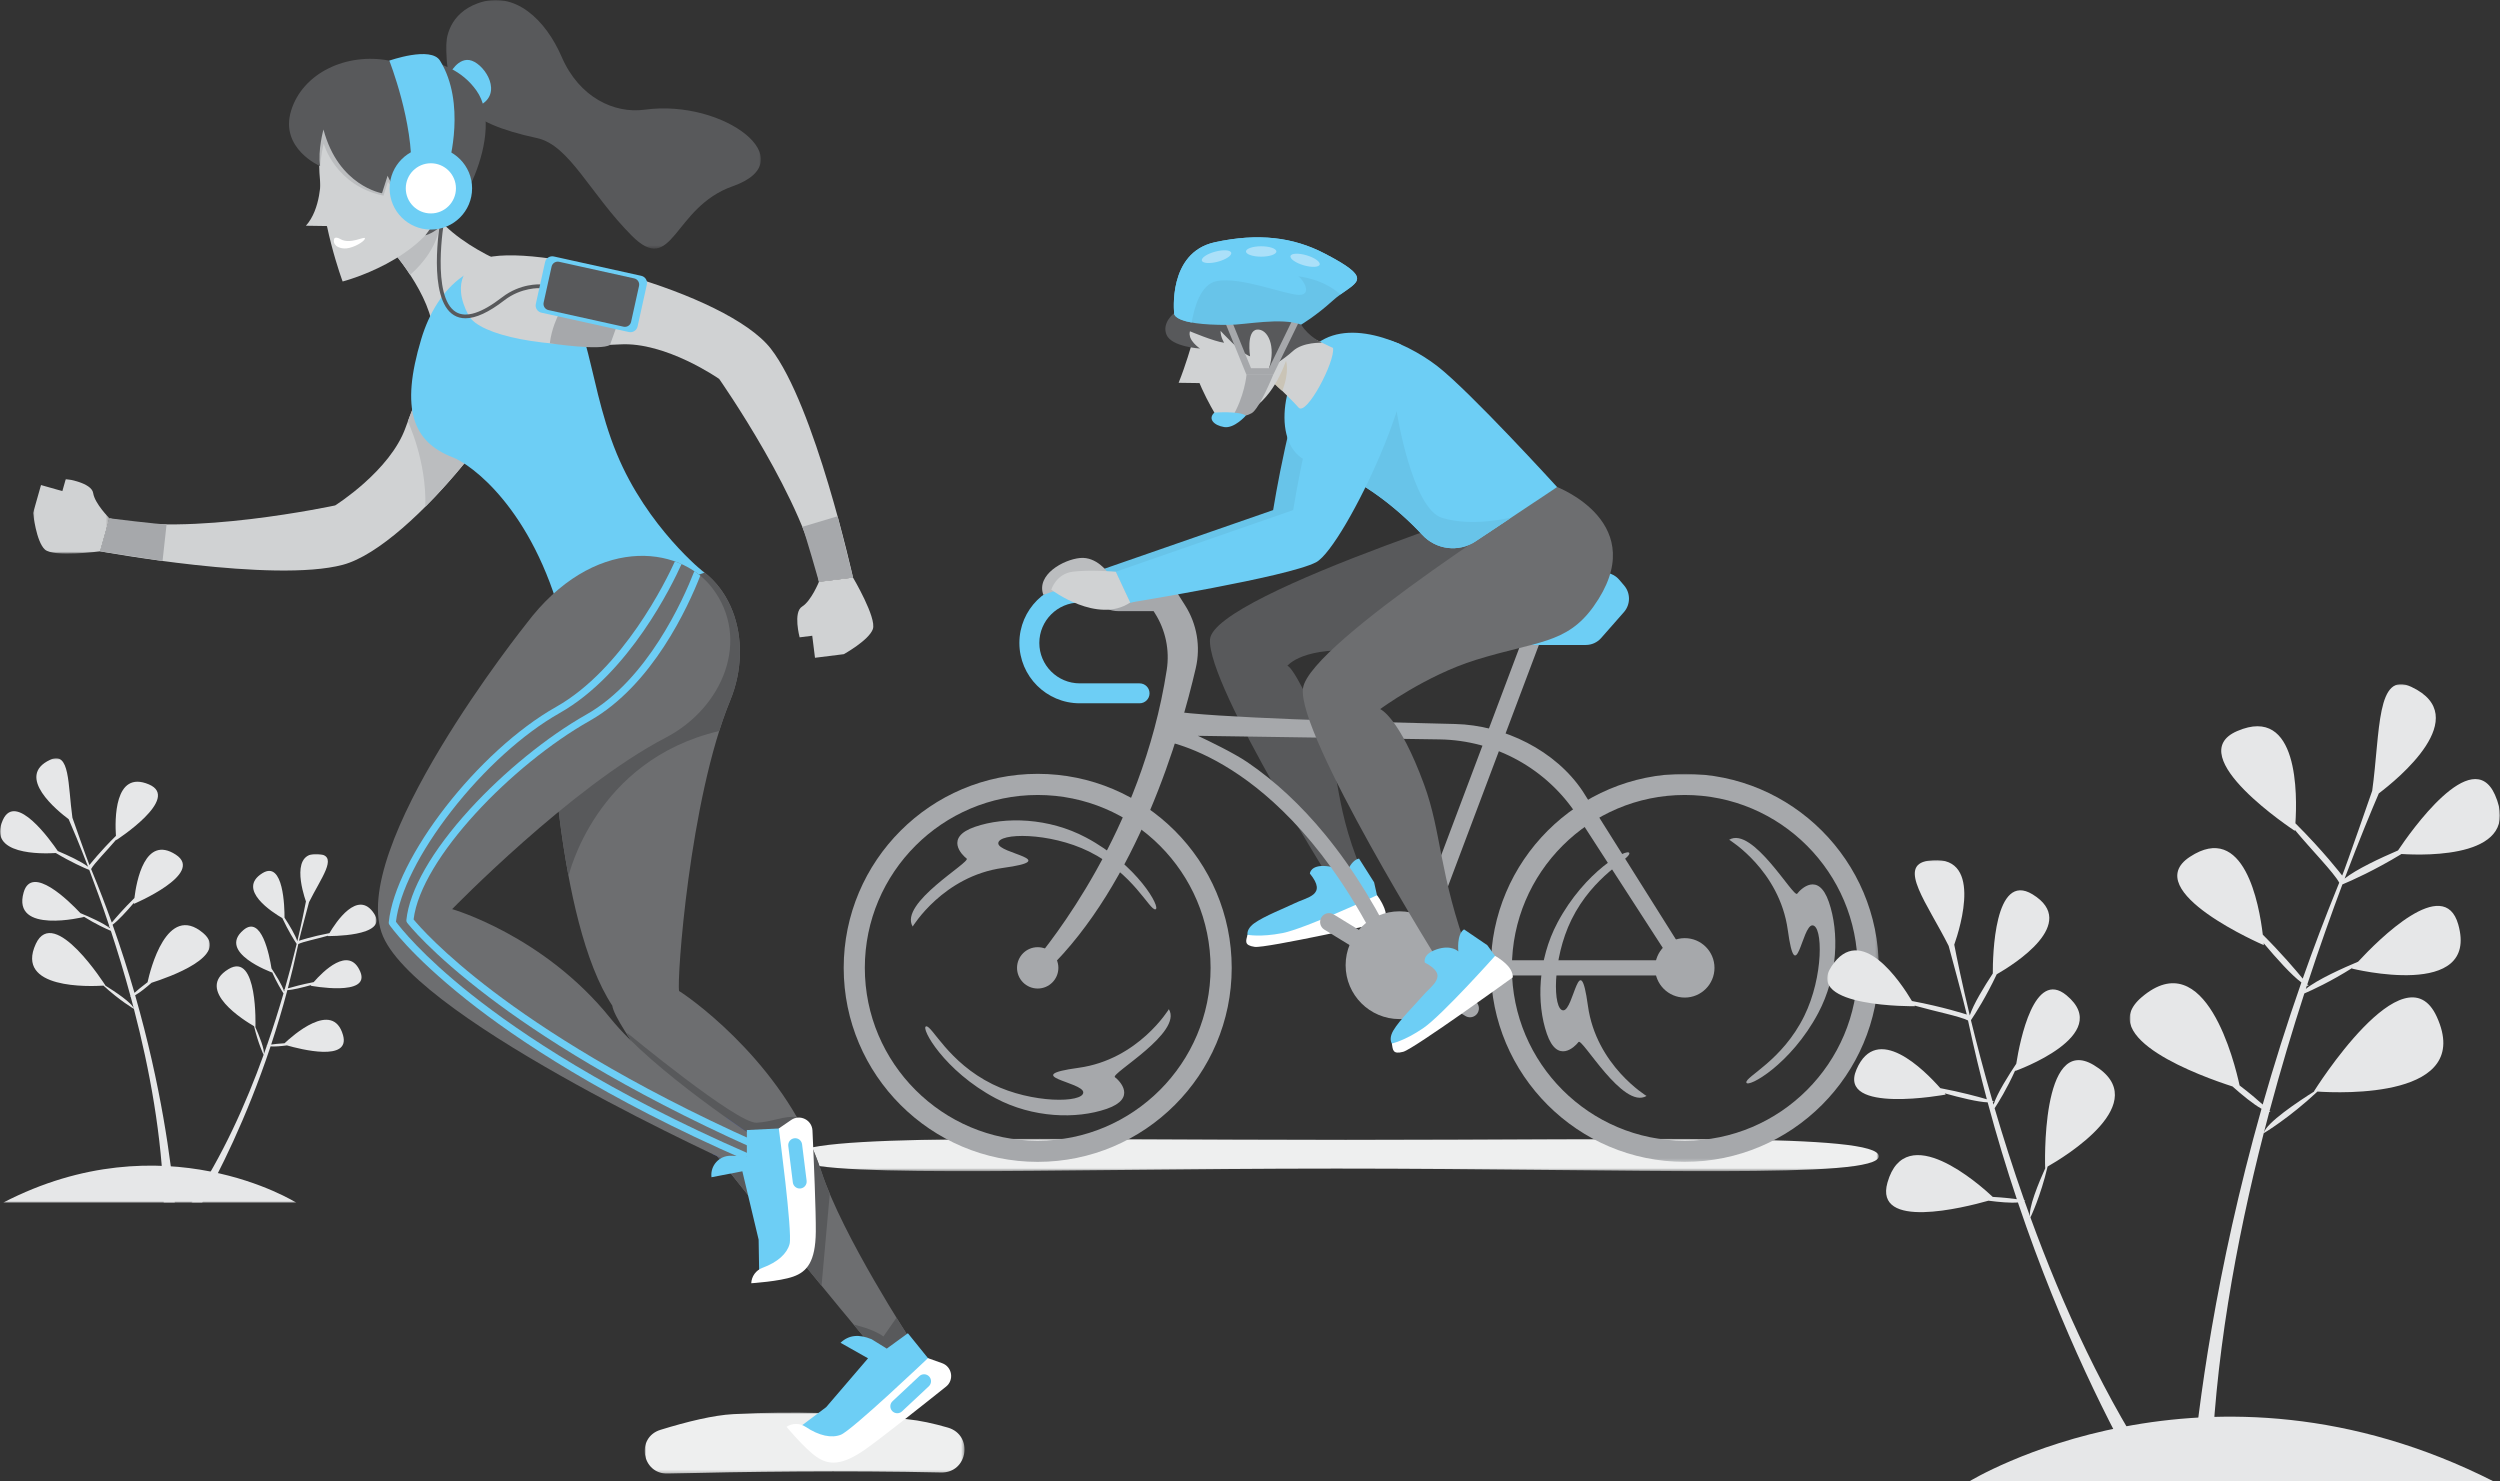 <?xml version="1.0" encoding="UTF-8"?>
<svg width="810px" height="480px" viewBox="0 0 810 480" version="1.1" xmlns="http://www.w3.org/2000/svg" xmlns:xlink="http://www.w3.org/1999/xlink">
    <rect x="0" y="0" width="810" height="480" fill="#333333" stroke="none"/>
    <title>running</title>
    <defs>
        <polygon id="path-1" points="0 0 68 0 68 144 0 144"></polygon>
        <polygon id="path-3" points="0 0 60 0 60 113 0 113"></polygon>
        <polyline id="path-5" points="1 144 122 144 122 0 1 0"></polyline>
        <polygon id="path-7" points="0 0 351.282 0 351.282 10.476 0 10.476"></polygon>
        <polygon id="path-9" points="0 0 125.716 0 125.716 125.718 0 125.718"></polygon>
        <polygon id="path-11" points="0 0 103.621 0 103.621 19.782 0 19.782"></polygon>
        <polygon id="path-13" points="0 0 102.059 0 102.059 80.547 0 80.547"></polygon>
        <polygon id="path-15" points="0 0 24.734 0 24.734 24.219 0 24.219"></polygon>
        <polygon id="path-17" points="0 0 120 0 120 258 0 258"></polygon>
        <polygon id="path-19" points="0 0 108 0 108 201 0 201"></polygon>
    </defs>
    <g id="running" stroke="none" stroke-width="1" fill="none" fill-rule="evenodd">
        <g>
            <g id="Group-9" transform="translate(0, 245.664)">
                <g id="Group-3">
                    <mask id="mask-2" fill="white">
                        <use xlink:href="#path-1"></use>
                    </mask>
                    <g id="Clip-2"></g>
                    <path d="M53.049,144 L56.634,144 C55.428,130.614 52.228,106.25 43.786,76.787 C45.308,75.952 47.329,74.318 49.113,72.752 C54.73,70.968 74.561,63.983 65.796,56.617 C54.075,46.766 48.683,68.577 47.81,72.571 C45.982,73.938 44.542,75.155 43.568,76.021 C41.518,68.925 39.166,61.539 36.465,53.942 C38.266,52.644 41.017,49.629 43.392,46.842 C43.373,47.066 43.364,47.2 43.364,47.2 C43.364,47.2 66.488,37.406 56.94,31.23 C46.96,24.774 44.209,39.832 43.55,45.302 C40.15,48.652 37.578,51.621 36.22,53.255 C34.264,47.785 32.122,42.208 29.786,36.554 L29.789,36.555 C29.789,36.555 29.78,36.54 29.777,36.533 C29.516,35.901 29.782,36.535 29.516,35.901 C30.548,34.029 34.514,30.089 37.662,26.362 C37.671,26.46 37.678,26.526 37.678,26.526 C37.678,26.526 58.74,12.943 48.254,8.486 C36.912,3.664 37.227,20.212 37.563,25.161 C32.439,30.186 29.145,34.4 28.977,34.616 C28.213,32.794 23.464,19.29 23.464,19.29 C21.96,8.534 22.737,-2.499 16.264,0.5 C4.663,5.874 18.854,17.23 22.249,19.755 C23.552,22.742 25.808,28.071 28.528,35.159 C26.384,33.482 22.062,31.485 18.724,30.071 C16.51,26.807 5.101,10.738 0.923,20.014 C-4.217,31.429 13.575,31 18.086,30.716 C23.036,33.678 27.211,35.508 28.933,36.215 C30.916,41.421 33.124,47.518 35.378,54.286 C35.218,54.486 35.135,54.594 35.135,54.594 C35.23,54.587 35.339,54.555 35.456,54.515 C35.523,54.717 35.589,54.922 35.658,55.125 C33.557,53.411 28.662,51.268 26.051,50.19 C22.282,46.182 10.271,34.357 7.664,43.463 C3.73,57.195 27.188,51.433 27.188,51.433 C27.188,51.433 27.135,51.374 27.056,51.284 C31.094,53.798 34.526,55.346 35.924,55.934 C38.078,62.484 40.258,69.626 42.309,77.18 C42.2,77.286 42.135,77.35 42.135,77.35 C42.203,77.352 42.277,77.346 42.353,77.336 C42.696,78.607 43.038,79.89 43.374,81.184 C42.946,79.343 37.046,75.48 34.077,73.636 C34.124,73.632 34.154,73.63 34.154,73.63 C34.154,73.63 17.514,47.368 11.603,60.154 C4.758,74.96 29.252,73.959 33.517,73.677 C38.71,78.475 43.362,81.2 43.381,81.21 C48.467,100.742 52.534,122.689 53.049,144" id="Fill-1" fill="#E6E7E8" mask="url(#mask-2)"></path>
                </g>
                <g id="Group-6" transform="translate(62, 31)">
                    <mask id="mask-4" fill="white">
                        <use xlink:href="#path-3"></use>
                    </mask>
                    <g id="Clip-5"></g>
                    <path d="M59.231,19.379 C53.956,11.242 46.74,22.269 44.74,25.672 C39.125,26.736 35.074,28.067 34.87,28.134 C35.184,26.601 38.129,15.637 38.129,15.637 C41.967,7.901 47.427,0.982 41.836,0.121 C31.819,-1.421 36.029,12.263 37.122,15.41 C36.637,17.947 35.726,22.442 34.331,28.297 C33.677,26.254 31.738,23.048 30.184,20.656 C30.196,17.54 29.923,1.972 23.022,6.246 C14.531,11.507 26.391,19.014 29.476,20.802 C31.394,24.918 33.31,27.949 34.121,29.167 C33.086,33.462 31.799,38.441 30.241,43.881 C30.047,43.941 29.944,43.976 29.944,43.976 C30.011,44.014 30.095,44.042 30.189,44.064 C30.144,44.229 30.095,44.391 30.049,44.554 C29.441,42.509 27.192,38.955 25.963,37.102 C25.29,32.814 22.718,19.776 16.922,24.627 C8.183,31.939 26.15,38.419 26.15,38.419 C26.15,38.419 26.143,38.356 26.131,38.263 C27.65,41.685 29.208,44.204 29.859,45.204 C28.334,50.457 26.559,56.11 24.517,61.979 C24.396,62.001 24.326,62.015 24.326,62.015 C24.37,62.046 24.421,62.074 24.475,62.102 C24.131,63.088 23.777,64.081 23.419,65.079 C23.963,63.681 21.828,58.556 20.707,56.044 C20.74,56.061 20.761,56.074 20.761,56.074 C20.761,56.074 21.63,31.508 12.019,37.334 C0.888,44.082 17.399,54.144 20.322,55.826 C21.574,61.255 23.403,65.084 23.41,65.1 C17.68,81.021 9.982,98.199 0,113.001 L3.495,113.001 C8.641,103.877 17.757,86.117 25.662,62.366 C27.033,62.484 29.091,62.294 30.964,62.043 C35.448,63.33 51.585,67.413 49.142,58.729 C45.874,47.116 32.555,59.11 30.191,61.354 C28.379,61.454 26.888,61.624 25.86,61.768 C27.701,56.202 29.472,50.31 31.109,44.13 C32.871,44.064 36.027,43.284 38.835,42.49 C38.723,42.63 38.657,42.713 38.657,42.713 C38.657,42.713 58.213,46.391 54.723,38.149 C51.074,29.531 42.516,38.235 39.631,41.545 C35.899,42.263 32.88,43.088 31.256,43.571 C32.427,39.114 33.525,34.507 34.529,29.764 L34.53,29.766 C34.53,29.766 34.532,29.752 34.532,29.747 C34.644,29.216 34.536,29.75 34.644,29.216 C36.162,28.437 40.529,27.581 44.266,26.506 C44.229,26.574 44.203,26.62 44.203,26.62 C44.203,26.62 64.107,26.902 59.231,19.379" id="Fill-4" fill="#E6E7E8" mask="url(#mask-4)"></path>
                </g>
                <mask id="mask-6" fill="white">
                    <use xlink:href="#path-5"></use>
                </mask>
                <g id="Clip-8"></g>
                <path d="M1,144 L96,144 C96,144 53.073,117 1,144" id="Fill-7" fill="#E6E7E8" mask="url(#mask-6)"></path>
            </g>
            <g id="bike2" transform="translate(10.724, 0)">
                <g id="Group-3" style="mix-blend-mode: multiply;" transform="translate(246.718, 368.983)">
                    <mask id="mask-8" fill="white">
                        <use xlink:href="#path-7"></use>
                    </mask>
                    <g id="Clip-2"></g>
                    <path d="M351.282,5.638 C351.282,13.182 272.645,9.65 175.64,9.65 C78.636,9.65 0,13.182 0,5.638 C0,-1.908 81.536,0.302 178.54,0.302 C275.544,0.302 351.282,-1.908 351.282,5.638" id="Fill-1" fill="#EEEFEF" mask="url(#mask-8)"></path>
                </g>
                <path d="M493.786,157.813 C493.786,157.813 526.434,173.536 500.281,196.425 C489.028,206.274 456.03,213.684 432.32,211.147 C411.384,208.908 406.34,215.79 406.34,215.79 C406.34,215.79 407.771,214.34 417.396,235.699 C424.34,251.11 420.671,260.84 432.456,286.756 L424.095,291.259 C424.095,291.259 380.22,222.122 381.32,207.15 C382.42,192.176 493.786,157.813 493.786,157.813" id="Fill-4" fill="#58595B"></path>
                <path d="M413.669,283.019 C413.669,283.019 413.852,280.204 418.888,280.609 C423.921,281.015 425.07,284.02 425.07,284.02 C425.07,284.02 426.684,278.698 429.604,278.177 L434.486,285.874 L436.455,294.692 C436.455,294.692 400.601,305.871 396.73,305.322 C392.857,304.775 392.334,301.584 395.557,299.202 C398.78,296.82 405.905,294.076 408.359,292.834 C412.778,290.598 419.47,290.166 413.669,283.019" id="Fill-6" fill="#6DCEF5"></path>
                <path d="M393.47,302.862 C393.47,302.862 397.509,303.719 404.738,302.333 C411.969,300.948 435.419,290.053 435.419,290.053 C435.419,290.053 436.827,291.725 437.845,294.358 C438.863,296.994 437.952,298.709 437.952,298.709 C437.952,298.709 399.318,307.31 395.793,306.787 C392.268,306.264 392.952,304.899 393.47,302.862" id="Fill-8" fill="#FFFFFF"></path>
                <path d="M325.491,257.574 C294.606,257.574 269.479,282.7 269.479,313.585 C269.479,344.472 294.606,369.599 325.491,369.599 C356.376,369.599 381.504,344.472 381.504,313.585 C381.504,282.7 356.376,257.574 325.491,257.574 M325.491,376.445 C290.831,376.445 262.633,348.246 262.633,313.585 C262.633,278.927 290.831,250.727 325.491,250.727 C360.151,250.727 388.349,278.927 388.349,313.585 C388.349,348.246 360.151,376.445 325.491,376.445" id="Fill-10" fill="#A6A8AB"></path>
                <path d="M332.189,313.586 C332.189,317.286 329.19,320.284 325.491,320.284 C321.792,320.284 318.794,317.286 318.794,313.586 C318.794,309.887 321.792,306.888 325.491,306.888 C329.19,306.888 332.189,309.887 332.189,313.586" id="Fill-12" fill="#A6A8AB"></path>
                <path d="M284.986,300.203 C284.986,300.203 294.865,283.864 314.244,281.204 C333.624,278.545 312.711,276.644 312.719,273.225 C312.724,269.805 329.276,269.567 342.11,275.884 C356.567,283.003 361.742,295.009 363.642,294.63 C365.541,294.25 357.815,280.191 341.096,271.325 C329.121,264.973 315.004,264.486 305.125,267.905 C295.246,271.325 300.945,277.024 302.465,278.164 C303.985,279.303 280.427,292.603 284.986,300.203" id="Fill-14" fill="#A6A8AB"></path>
                <path d="M367.989,326.97 C367.989,326.97 358.11,343.308 338.731,345.969 C319.351,348.628 340.264,350.528 340.257,353.947 C340.251,357.367 323.699,357.606 310.866,351.288 C296.408,344.169 291.234,332.163 289.333,332.543 C287.435,332.922 295.16,346.981 311.879,355.848 C323.854,362.199 337.971,362.687 347.85,359.267 C357.729,355.848 352.03,350.149 350.511,349.009 C348.99,347.869 372.548,334.569 367.989,326.97" id="Fill-16" fill="#A6A8AB"></path>
                <g id="Group-20" transform="translate(472.284, 250.727)">
                    <mask id="mask-10" fill="white">
                        <use xlink:href="#path-9"></use>
                    </mask>
                    <g id="Clip-19"></g>
                    <path d="M62.858,6.846 C31.973,6.846 6.846,31.973 6.846,62.858 C6.846,93.745 31.973,118.871 62.858,118.871 C93.743,118.871 118.871,93.745 118.871,62.858 C118.871,31.973 93.743,6.846 62.858,6.846 M62.858,125.718 C28.198,125.718 0,97.518 0,62.858 C0,28.199 28.198,0 62.858,0 C97.518,0 125.716,28.199 125.716,62.858 C125.716,97.518 97.518,125.718 62.858,125.718" id="Fill-18" fill="#A6A8AB" mask="url(#mask-10)"></path>
                </g>
                <path d="M544.769,313.586 C544.769,318.903 540.459,323.213 535.142,323.213 C529.826,323.213 525.515,318.903 525.515,313.586 C525.515,308.27 529.826,303.959 535.142,303.959 C540.459,303.959 544.769,308.27 544.769,313.586" id="Fill-21" fill="#A6A8AB"></path>
                <path d="M522.755,355.088 C522.755,355.088 506.417,345.209 503.756,325.83 C501.097,306.45 499.197,327.363 495.777,327.355 C492.358,327.349 492.119,310.797 498.437,297.964 C505.556,283.507 517.562,278.332 517.182,276.432 C516.803,274.533 502.744,282.259 493.877,298.978 C487.526,310.953 487.038,325.07 490.458,334.949 C493.877,344.828 499.576,339.129 500.716,337.609 C501.856,336.088 515.156,359.647 522.755,355.088" id="Fill-23" fill="#A6A8AB"></path>
                <path d="M549.522,272.085 C549.522,272.085 565.861,281.964 568.521,301.342 C571.18,320.722 573.081,299.81 576.5,299.817 C579.92,299.823 580.158,316.375 573.841,329.208 C566.722,343.666 554.716,348.84 555.095,350.74 C555.475,352.639 569.534,344.914 578.4,328.194 C584.752,316.219 585.239,302.103 581.82,292.224 C578.4,282.345 572.701,288.044 571.561,289.563 C570.421,291.084 557.121,267.525 549.522,272.085" id="Fill-25" fill="#A6A8AB"></path>
                <path d="M377.401,238.404 C380.996,240.101 389.036,243.961 393.478,246.986 C402.345,253.025 410.773,260.864 418.525,270.289 C427.881,281.661 436.279,295.391 443.502,311.117 L530.606,311.116 L500.361,264.315 C490.542,249.12 473.781,239.834 455.692,239.566 L377.401,238.404 Z M441.913,316.056 C440.941,316.056 440.06,315.487 439.661,314.602 C423.502,278.787 404.285,260.4 391.009,251.281 C376.676,241.437 366.005,239.99 365.899,239.977 C364.606,239.812 363.659,238.671 363.742,237.369 C363.823,236.068 367.289,230.133 368.575,230.345 C381.745,232.508 430.32,233.896 460.721,234.575 C476.601,234.93 493.316,243.163 502.097,256.4 L537.217,312.245 C537.844,313.218 537.728,314.528 536.842,315.383 C536.36,315.846 535.687,316.056 535.019,316.056 L441.913,316.056 Z" id="Fill-27" fill="#A6A8AB"></path>
                <path d="M445.982,316.259 C445.494,316.347 444.977,316.313 444.48,316.134 C443.023,315.606 442.294,314.026 442.851,312.605 L485.622,199.03 C486.179,197.607 487.814,196.882 489.271,197.408 C490.728,197.934 491.458,199.516 490.899,200.937 L448.129,314.513 C447.76,315.451 446.926,316.085 445.982,316.259" id="Fill-29" fill="#A6A8AB"></path>
                <path d="M373.273,196.178 L368.575,188.759 L342.358,188.759 C342.358,193.867 346.499,198.007 351.607,198.007 L363.038,198.007 L363.478,198.702 C366.921,204.136 368.288,210.637 367.308,216.996 C359.159,269.828 328.641,306.238 324.771,311.203 C324.527,311.517 324.343,311.879 324.264,312.27 C323.777,314.689 326.679,316.232 328.428,314.544 C357.792,286.207 371.691,238.132 376.711,216.45 C378.32,209.503 377.086,202.203 373.273,196.178" id="Fill-31" fill="#A6A8AB"></path>
                <path d="M466.254,208.97 L503.083,208.97 C504.982,208.97 506.79,208.151 508.044,206.726 L515.423,198.333 C517.595,195.862 517.618,192.167 515.474,189.67 L513.875,187.806 C511.892,185.494 508.584,184.839 505.868,186.22 L491.713,193.418 C490.926,193.818 490.066,194.057 489.184,194.119 L465.789,195.773 C461.296,196.091 458.431,200.711 460.144,204.876 C461.163,207.353 463.576,208.97 466.254,208.97" id="Fill-33" fill="#6DCEF5"></path>
                <path d="M358.501,227.867 L339.108,227.867 C328.324,227.867 319.554,219.095 319.554,208.314 C319.554,197.53 328.324,188.759 339.108,188.759 L355.461,188.759 C357.246,188.759 358.691,190.205 358.691,191.988 C358.691,193.773 357.246,195.218 355.461,195.218 L339.108,195.218 C331.888,195.218 326.014,201.092 326.014,208.314 C326.014,215.533 331.888,221.408 339.108,221.408 L358.501,221.408 C360.284,221.408 361.731,222.854 361.731,224.637 C361.731,226.42 360.284,227.867 358.501,227.867" id="Fill-35" fill="#6DCEF5"></path>
                <path d="M464.854,329.513 C464.577,329.443 464.306,329.331 464.049,329.173 L418.368,301.198 C417.009,300.365 416.582,298.588 417.415,297.227 C418.248,295.869 420.021,295.443 421.385,296.274 L467.064,324.251 C468.425,325.083 468.852,326.86 468.019,328.22 C467.343,329.323 466.046,329.812 464.854,329.513" id="Fill-37" fill="#A6A8AB"></path>
                <path d="M460.176,312.724 C460.176,322.366 452.359,330.183 442.717,330.183 C433.075,330.183 425.258,322.366 425.258,312.724 C425.258,303.082 433.075,295.265 442.717,295.265 C452.359,295.265 460.176,303.082 460.176,312.724" id="Fill-39" fill="#A6A8AB"></path>
                <path d="M493.786,157.813 C493.786,157.813 524.84,169.601 505.555,196.54 C496.85,208.699 487.155,207.688 467.444,213.807 C451.192,218.852 436.454,229.748 436.454,229.748 C436.454,229.748 442.598,232.17 450.674,254.162 C456.501,270.027 455.372,283.003 465.279,309.692 L456.618,313.587 C456.618,313.587 409.291,237.808 411.455,222.95 C413.62,208.094 493.786,157.813 493.786,157.813" id="Fill-41" fill="#6D6E70"></path>
                <path d="M450.916,311.873 C450.916,311.873 449.97,309.216 454.752,307.593 C459.534,305.97 461.781,308.273 461.781,308.273 C461.781,308.273 461.154,302.749 463.626,301.112 L471.16,306.245 L476.462,313.56 C476.462,313.56 447.974,338.032 444.201,339.063 C440.431,340.095 438.685,337.373 440.7,333.909 C442.716,330.444 448.169,325.104 449.93,322.99 C453.101,319.185 459.076,316.136 450.916,311.873" id="Fill-43" fill="#6DCEF5"></path>
                <path d="M440.235,338.096 C440.235,338.096 444.283,337.282 450.372,333.145 C456.461,329.008 473.672,309.711 473.672,309.711 C473.672,309.711 475.627,310.688 477.608,312.704 C479.586,314.718 479.429,316.656 479.429,316.656 C479.429,316.656 447.366,339.863 443.923,340.78 C440.479,341.696 440.567,340.171 440.235,338.096" id="Fill-45" fill="#FFFFFF"></path>
                <path d="M414.759,116.194 C417.523,111.546 424.171,106.687 435.815,111.242 C447.458,115.797 418.359,177.374 409.192,182.172 C400.024,186.97 348.966,195.219 348.966,195.219 L344.31,185.237 L401.769,165.27 C401.769,165.27 407.758,127.963 414.759,116.194" id="Fill-47" fill="#68C4E9"></path>
                <path d="M493.786,157.813 C493.786,157.813 465.519,126.779 454.934,118.599 C444.35,110.42 424.796,102.249 414.27,112.833 C403.743,123.418 401.334,146.383 414.27,149.874 C428.729,153.775 441.874,164.447 450.104,173.305 C454.585,178.128 461.871,179.045 467.352,175.399 L493.786,157.813 Z" id="Fill-49" fill="#6DCEF5"></path>
                <path d="M478.362,168.075 L478.362,167.784 C478.362,167.784 466.248,170.781 456.501,167.784 C446.755,164.789 441.787,133.296 441.787,133.296 L423.179,127.742 L417.471,150.865 C430.655,155.363 442.488,165.106 450.103,173.304 C454.584,178.127 461.872,179.046 467.353,175.4 L478.362,168.075 Z" id="Fill-51" fill="#68C4E9"></path>
                <path d="M421.254,116.194 C424.019,111.546 430.666,106.687 442.311,111.242 C453.954,115.797 424.855,177.374 415.687,182.172 C406.519,186.97 355.461,195.219 355.461,195.219 L350.806,185.237 L408.264,165.27 C408.264,165.27 414.254,127.963 421.254,116.194" id="Fill-53" fill="#6DCEF5"></path>
                <path d="M348.212,185.502 C348.212,185.502 344.603,180.257 339.191,180.792 C333.778,181.325 324.946,186.223 327.32,192.724 L348.212,185.502 Z" id="Fill-55" fill="#BBBDBF"></path>
                <path d="M350.805,185.238 C350.805,185.238 342.226,184.516 336.813,185.238 C331.402,185.96 329.888,191.075 329.888,191.075 C329.888,191.075 344.88,202.313 355.461,195.219 L350.805,185.238 Z" id="Fill-57" fill="#D0D2D3"></path>
                <path d="M421.178,112.747 L405.392,105.27 L400.483,122.557 C400.483,122.557 407.486,129.169 410.012,132.056 C412.538,134.942 421.879,117.19 421.178,112.747" id="Fill-59" fill="#D0D2D3"></path>
                <path d="M402.795,114.418 L400.484,122.558 C400.484,122.558 402.958,125.331 404.727,126.64 C407.192,120.341 405.943,116.894 405.943,116.894 L402.795,114.418 Z" id="Fill-61" fill="#CAC4B6"></path>
                <path d="M408.933,104.269 C408.933,104.269 405.901,135.834 384.01,135.834 C384.01,135.834 376.384,123.696 376.03,117.198 C375.677,110.7 369.291,95.11 378.477,85.683 C387.662,76.256 416.573,80.836 408.933,104.269" id="Fill-63" fill="#D0D2D3"></path>
                <path d="M375.245,111.968 C375.245,111.968 373.542,118.047 371.157,124.025 L378.51,124.127 C378.51,124.127 376.441,113.274 375.245,111.968" id="Fill-65" fill="#D0D2D3"></path>
                <path d="M369.708,101.461 C369.708,101.461 365.606,104.542 367.23,108.464 C368.853,112.386 378.086,112.927 378.086,112.927 C378.086,112.927 373.928,110.222 374.819,107.335 C374.819,107.335 382.727,110.673 385.894,111.051 C385.894,111.051 384.731,109.219 384.731,107.194 C384.731,107.194 391.227,114.371 394.294,115.454 C394.294,115.454 393.015,107.154 396.541,106.794 C400.067,106.432 402.771,112.293 400.427,119.286 C400.427,119.286 404.939,116.704 408.187,113.734 C411.434,110.763 417.595,111.051 417.595,111.051 C417.595,111.051 413.33,109.156 410.849,105.178 C408.368,101.2 380.306,94.324 369.708,101.461" id="Fill-67" fill="#58595B"></path>
                <polygon id="Fill-69" fill="#A6A8AB" points="401.782 121.451 393.145 121.451 385.894 103.653 387.899 102.836 394.602 119.286 400.427 119.286 407.96 103.797 409.907 104.742"></polygon>
                <path d="M369.708,101.461 C369.708,101.461 368.784,105.374 387.378,105.27 C392.782,105.239 404.351,102.778 410.849,105.178 C410.849,105.178 415.672,102.326 420.956,97.519 C427.878,91.222 435.973,91.222 418.389,82.107 C408.271,76.863 397.039,75.415 382.899,78.488 C367.473,81.838 369.708,101.461 369.708,101.461" id="Fill-71" fill="#68C4E9"></path>
                <path d="M383.434,91.082 C391.227,89.533 405.846,95.546 410.204,95.546 C414.562,95.546 411.505,90.495 409.906,89.533 C409.906,89.533 417.892,90.232 423.565,95.416 L423.565,95.416 C429.505,91.079 433.765,90.078 418.39,82.107 C408.271,76.863 397.04,75.416 382.898,78.487 C367.473,81.839 369.708,101.46 369.708,101.46 C369.708,101.46 369.265,103.378 375.375,104.493 C376.221,99.504 378.327,92.097 383.434,91.082" id="Fill-73" fill="#6DCEF5"></path>
                <path d="M393.145,121.451 C393.145,121.451 392.524,128.605 388.357,135.381 C388.357,135.381 392.309,135.301 394.835,133.858 C397.36,132.414 401.782,121.451 401.782,121.451 L393.145,121.451 Z" id="Fill-75" fill="#A6A8AB"></path>
                <path d="M382.727,133.688 C382.727,133.688 390.682,133.092 392.938,134.647 C392.938,134.647 389.222,138.91 385.895,138.367 C382.566,137.826 380.542,135.685 382.727,133.688" id="Fill-77" fill="#6DCEF5"></path>
                <path d="M388.189,81.887 C388.429,82.786 386.495,84.084 383.869,84.788 C381.242,85.491 378.918,85.332 378.678,84.434 C378.438,83.536 380.372,82.237 382.998,81.535 C385.625,80.831 387.949,80.989 388.189,81.887" id="Fill-79" fill="#ABE0F9"></path>
                <path d="M402.824,81.477 C402.824,82.406 400.62,83.161 397.9,83.161 C395.181,83.161 392.977,82.406 392.977,81.477 C392.977,80.548 395.181,79.793 397.9,79.793 C400.62,79.793 402.824,80.548 402.824,81.477" id="Fill-81" fill="#ABE0F9"></path>
                <path d="M416.849,85.721 C416.586,86.613 414.259,86.714 411.65,85.946 C409.042,85.177 407.14,83.831 407.404,82.939 C407.666,82.047 409.993,81.947 412.602,82.715 C415.209,83.483 417.111,84.829 416.849,85.721" id="Fill-83" fill="#ABE0F9"></path>
                <g id="Group-87" style="mix-blend-mode: multiply;" transform="translate(198.158, 457.655)">
                    <mask id="mask-12" fill="white">
                        <use xlink:href="#path-11"></use>
                    </mask>
                    <g id="Clip-86"></g>
                    <path d="M7.435,19.78 C32.482,19.161 65.061,18.729 96.035,19.427 C104.742,19.622 106.59,7.314 98.228,4.886 C93.658,3.56 89.159,2.569 85.046,2.162 C64.249,0.099 49.553,-0.58 28.68,0.528 C22.321,0.866 13.833,2.921 5.102,5.614 C-2.931,8.092 -0.97,19.987 7.435,19.78" id="Fill-85" fill="#EEEFEF" mask="url(#mask-12)"></path>
                </g>
                <g id="Group-90" transform="translate(133.756, 0)">
                    <mask id="mask-14" fill="white">
                        <use xlink:href="#path-13"></use>
                    </mask>
                    <g id="Clip-89"></g>
                    <path d="M0.024,16.582 C-0.221,11.94 1.315,4.379 10.292,1.078 C22.392,-3.369 32.406,6.619 37.485,18.392 C43.193,31.619 54.562,36.887 64.426,35.535 C90.137,32.014 116.42,52.102 92.918,60.342 C73.434,67.173 73.641,89.871 60.149,76.302 C46.657,62.734 40.032,47.011 29.515,44.74 C6.043,39.675 0.86,32.479 0.024,16.582" id="Fill-88" fill="#58595B" mask="url(#mask-14)"></path>
                </g>
                <path d="M134.731,24.326 C134.731,24.326 137.729,18.057 142.186,19.682 C146.643,21.306 152.173,30.272 144.774,34.125 C137.375,37.975 135.564,30.299 134.731,24.326" id="Fill-91" fill="#6DCEF5"></path>
                <path d="M162.173,88.816 C162.173,88.816 139.101,82.125 129.241,68.272 L115.317,79.982 C115.317,79.982 129.546,95.77 129.675,108.599 C129.675,108.599 149.604,87.682 162.173,88.816" id="Fill-93" fill="#D0D2D3"></path>
                <path d="M120.278,75.81 L115.317,79.982 C115.317,79.982 118.695,83.734 122.174,89.061 L122.176,89.06 C132.468,79.87 131.831,71.446 131.831,71.446 L131.831,71.445 L120.278,75.81 Z" id="Fill-95" fill="#BBBDBF"></path>
                <path d="M163.609,108.026 C163.851,103.701 161.121,95.826 148.427,97.013 C141.022,97.705 128.691,115.91 120.692,138.515 C115.717,152.573 97.861,163.759 97.861,163.759 C97.861,163.759 49.48,174.14 24.734,167.927 L21.701,178.627 C21.701,178.627 77.958,188.986 100.385,182.985 C122.813,176.983 162.638,125.377 163.609,108.026" id="Fill-97" fill="#D0D2D3"></path>
                <path d="M163.609,108.026 C163.851,103.701 161.121,95.826 148.427,97.013 C141.24,97.684 129.413,114.854 121.409,136.532 C121.416,136.548 127.548,149.251 127.081,164.186 C145.402,145.851 162.969,119.477 163.609,108.026" id="Fill-99" fill="#BBBDBF"></path>
                <g id="Group-103" transform="translate(0, 155.155)">
                    <mask id="mask-16" fill="white">
                        <use xlink:href="#path-15"></use>
                    </mask>
                    <g id="Clip-102"></g>
                    <path d="M24.734,12.772 C24.734,12.772 19.985,8.038 19.463,4.602 C18.943,1.167 10.604,0 10.604,0 L9.481,3.961 L2.562,2 L-0,11.046 C-0,11.046 0.969,20.289 3.819,22.89 C6.67,25.491 21.702,23.472 21.702,23.472 L24.734,12.772 Z" id="Fill-101" fill="#D0D2D3" mask="url(#mask-16)"></path>
                </g>
                <path d="M43.244,169.901 L41.941,181.757 L21.702,178.626 L24.734,167.926 C24.734,167.926 40.53,169.899 43.244,169.901" id="Fill-104" fill="#A6A8AB"></path>
                <path d="M284.575,434.594 C284.575,434.594 262.171,400.402 255.372,379.518 C244.699,346.729 215.09,324.705 209.306,321.09 C208.503,317.653 212.662,258.973 225.849,226.964 C233.855,207.538 226.451,184.656 206.128,180.148 C188.855,176.317 165.517,191.959 167.542,227.904 C167.542,227.904 169.39,298.164 187.666,325.839 C189.087,337.861 274.655,439.736 274.655,439.736 L284.575,434.594 Z" id="Fill-106" fill="#6D6E70"></path>
                <path d="M275.505,433.022 C272.35,430.6 265.828,429.145 265.828,429.145 C271.265,435.7 274.655,439.735 274.655,439.735 L284.575,434.595 C284.575,434.595 282.641,431.641 279.737,426.945 L275.505,433.022 Z" id="Fill-108" fill="#58595B"></path>
                <path d="M255.372,379.517 C253.328,373.237 250.585,367.354 247.451,361.917 C243.335,361.426 239.56,363.505 234.406,363.764 C228.07,364.083 192.518,334.677 192.518,334.677 L192.578,335.384 C204.447,353.795 235.15,391.865 255.454,416.58 L258.126,386.816 C257.053,384.265 256.119,381.81 255.372,379.517" id="Fill-110" fill="#58595B"></path>
                <path d="M222.298,236.851 C223.401,233.359 224.584,230.037 225.85,226.964 C233.854,207.538 226.452,184.656 206.127,180.148 C188.855,176.317 165.516,191.959 167.541,227.904 C167.541,227.904 168.286,256.142 173.487,283.865 L173.487,283.865 C173.487,283.865 181.98,246.315 222.298,236.851" id="Fill-112" fill="#58595B"></path>
                <path d="M261.603,435.056 C264.369,432.468 267.597,432.24 271.679,433.906 L276.587,436.952 L283.436,431.974 L293.489,444.44 L265.787,466.246 C260.519,469.906 247.314,463.159 247.314,463.159 L256.95,455.917 L270.52,440.095 L261.603,435.056 Z" id="Fill-114" fill="#6DCEF5"></path>
                <path d="M289.939,440.038 C289.939,440.038 265.314,463.453 261.706,464.859 C258.719,466.023 254.722,465.255 250.253,462.274 C248.399,461.037 245.974,461.059 244.109,462.283 C244.109,462.283 249.956,469.352 253.835,472.024 C257.714,474.697 261.977,475.042 269.897,469.405 C275.264,465.584 288.084,455.425 295.791,449.272 C298.493,447.116 297.776,442.83 294.52,441.67 L289.939,440.038 Z" id="Fill-116" fill="#FFFFFF"></path>
                <path d="M278.348,457.177 L278.348,457.177 C277.499,456.27 277.546,454.846 278.453,453.996 L287.139,445.871 C288.046,445.022 289.471,445.069 290.32,445.976 C291.169,446.885 291.122,448.309 290.215,449.158 L281.529,457.282 C280.622,458.132 279.197,458.084 278.348,457.177" id="Fill-118" fill="#6DCEF5"></path>
                <path d="M226.797,372.693 C226.797,372.693 223.911,372.139 220.175,373.917 C225.674,376.522 228.981,378.01 228.981,378.01 L234.89,369.199 C234.89,369.199 230.55,366.374 224.346,361.965 L226.797,372.693 Z" id="Fill-120" fill="#384BA0"></path>
                <path d="M217.486,185.563 C217.486,185.563 199.011,170.988 189.087,146.957 C178.44,121.171 180.978,95.087 162.443,87.631 C144.032,80.224 130.864,92.883 125.774,109.805 C118.849,132.833 123.165,143.246 136.018,148.201 C141.718,150.397 161.725,164.493 171.486,201.541 L217.486,185.563 Z" id="Fill-122" fill="#6DCEF5"></path>
                <path d="M159.76,202.14 C159.76,202.14 101.208,275.388 113.399,303.431 C125.592,331.474 228.981,378.01 228.981,378.01 L234.891,369.198 C234.891,369.198 200.806,347.014 187.04,329.899 C165.429,303.03 135.769,294.555 135.769,294.555 C135.769,294.555 174.219,254.98 204.937,239.016 C223.582,229.325 232.675,207.062 220.045,190.513 C209.312,176.449 181.387,173.358 159.76,202.14" id="Fill-124" fill="#6D6E70"></path>
                <path d="M231.828,373.765 C186.432,353.987 158.012,334.921 142.004,322.216 C125.898,309.433 118.901,300.449 117.565,298.64 C118.683,289.085 125.209,276.05 135.533,262.777 C146.061,249.243 158.832,237.677 170.57,231.047 C193.23,218.248 207.246,189.108 210.093,182.759 C209.396,182.445 208.681,182.159 207.948,181.898 C205.095,188.153 191.118,216.799 169.437,229.045 C144.198,243.299 117.347,277.871 115.229,298.84 C115.203,299.108 115.271,299.379 115.424,299.603 C115.693,299.997 122.233,309.44 140.436,323.91 C156.517,336.691 185.032,355.847 230.526,375.706 L231.828,373.765 Z" id="Fill-126" fill="#6DCEF5"></path>
                <path d="M149.167,321.287 C132.46,308.623 124.793,299.734 123.279,297.895 C125.688,278.117 155.214,247.735 180.32,233.554 C200.657,222.067 212.275,196.484 216.172,186.515 C215.555,186.008 214.911,185.526 214.241,185.071 C210.64,194.293 199.049,220.334 179.189,231.55 C166.642,238.637 152.555,250.092 141.505,262.192 C129.225,275.642 121.92,288.404 120.938,298.127 C120.908,298.419 120.991,298.711 121.17,298.944 C121.47,299.334 128.728,308.666 147.655,323.029 C163.62,335.143 191.019,353.05 233.072,371.911 L234.372,369.971 C192.394,351.176 165.068,333.341 149.167,321.287" id="Fill-128" fill="#6DCEF5"></path>
                <path d="M219.797,381.427 L219.797,381.427 C219.329,377.668 222.315,374.373 226.102,374.472 L231.263,374.607 L231.26,366.139 L247.254,365.33 L248.623,400.558 C248.49,406.971 235.27,413.692 235.27,413.692 L235.071,401.64 L229.798,379.495 L219.797,381.427 Z" id="Fill-130" fill="#6DCEF5"></path>
                <path d="M241.607,365.616 C241.607,365.616 246.083,399.301 245.102,403.046 C244.288,406.146 241.319,408.929 236.281,410.794 C234.19,411.568 232.783,413.543 232.678,415.77 C232.678,415.77 241.834,415.192 246.276,413.623 C250.718,412.055 253.502,408.811 253.594,399.089 C253.656,392.502 252.967,376.159 252.517,366.306 C252.359,362.853 248.471,360.916 245.618,362.868 L241.607,365.616 Z" id="Fill-132" fill="#FFFFFF"></path>
                <path d="M248.665,385.065 L248.665,385.065 C247.431,385.22 246.306,384.344 246.152,383.11 L244.68,371.309 C244.528,370.076 245.402,368.951 246.635,368.797 C247.87,368.642 248.994,369.518 249.148,370.752 L250.62,382.553 C250.774,383.786 249.898,384.911 248.665,385.065" id="Fill-134" fill="#6DCEF5"></path>
                <path d="M145.347,83.934 C141.269,85.396 135.081,90.979 141.118,102.207 C144.64,108.757 166.211,113.023 190.147,111.584 C205.032,110.69 222.291,122.777 222.291,122.777 C222.291,122.777 250.7,163.291 254.616,188.504 L265.653,187.127 C265.653,187.127 253.278,131.279 239.013,112.962 C224.75,94.645 161.705,78.069 145.347,83.934" id="Fill-136" fill="#D0D2D3"></path>
                <path d="M254.617,188.503 C254.617,188.503 252.107,194.721 249.146,196.54 C246.184,198.359 248.357,206.493 248.357,206.493 L252.442,205.983 L253.332,213.119 L262.662,211.955 C262.662,211.955 270.797,207.462 272.083,203.825 C273.368,200.186 265.653,187.128 265.653,187.128 L254.617,188.503 Z" id="Fill-138" fill="#D0D2D3"></path>
                <path d="M249.224,170.686 L260.652,167.268 L265.653,187.127 L254.617,188.504 C254.617,188.504 250.279,173.185 249.224,170.686" id="Fill-140" fill="#A6A8AB"></path>
                <path d="M169.989,102.479 C169.989,102.479 167.982,106.405 167.418,111.23 C167.418,111.23 183.907,113.727 186.917,111.741 L194.74,89.907 L177.652,85.42 C177.652,85.42 171.17,99.612 169.989,102.479" id="Fill-142" fill="#A6A8AB"></path>
                <path d="M100.29,91.201 C100.29,91.201 127.034,84.339 133.533,66.124 C140.033,47.91 139.003,30.132 123.211,23.87 C107.42,17.607 92.394,33.269 92.654,52.446 C92.915,71.621 100.29,91.201 100.29,91.201" id="Fill-144" fill="#D0D2D3"></path>
                <path d="M92.985,53.82 C92.985,53.82 93.264,50.089 94.165,46.54 C94.165,46.54 97.825,60.119 113.517,63.398 L114.964,58.884 C114.964,58.884 117.527,63.082 121.262,62.646 L113.584,52.22 L92.289,35.991 C92.289,35.991 90.073,50.372 92.985,53.82" id="Fill-146" fill="#BBBDBF"></path>
                <path d="M97.554,77.368 C97.554,77.368 97.833,76.468 99.612,77.489 C102.701,79.262 107.316,76.524 107.511,77.176 C107.705,77.83 105.213,79.615 102.539,80.301 C99.907,80.975 98.347,79.751 98.347,79.751 C98.347,79.751 97.04,78.839 97.554,77.368" id="Fill-148" fill="#FFFFFF"></path>
                <path d="M93.176,57.831 C93.176,57.831 93.316,67.7 88.392,73.135 L96.999,73.264 C96.999,73.264 94.575,59.488 93.176,57.831" id="Fill-150" fill="#D0D2D3"></path>
                <path d="M94.084,41.953 C94.084,41.953 92.206,48.608 92.986,53.82 C92.986,53.82 79.846,48.144 83.59,35.876 C87.336,23.606 101.572,16.973 115.416,19.645 C115.416,19.645 134.168,15.929 143.67,29.382 C153.057,42.669 138.323,73.186 127.065,76.274 C127.065,76.274 138.409,62.024 133.971,55.256 C128.347,46.681 121.262,62.646 121.262,62.646 C121.262,62.646 117.319,62.771 114.857,56.935 L113.045,62.611 C113.045,62.611 98.916,60.27 94.084,41.953" id="Fill-152" fill="#58595B"></path>
                <path d="M126.64,71.2 C125.998,71.132 125.483,70.713 125.109,69.951 C123.78,67.238 125.763,60.144 127.747,56.686 C128.469,55.427 129.133,54.767 129.72,54.722 C131.978,54.562 133.006,56.99 133.049,57.093 C133.11,57.241 133.041,57.408 132.895,57.469 C132.747,57.53 132.581,57.46 132.519,57.313 C132.51,57.293 131.601,55.164 129.763,55.296 C129.627,55.306 129.116,55.458 128.246,56.973 C126.36,60.26 124.435,67.268 125.626,69.697 C125.915,70.29 126.277,70.593 126.732,70.631 C128.111,70.738 130.076,68.38 130.719,67.462 C130.81,67.332 130.989,67.301 131.12,67.391 C131.248,67.483 131.281,67.662 131.191,67.793 C131.088,67.938 128.672,71.357 126.688,71.205 C126.671,71.203 126.657,71.202 126.64,71.2" id="Fill-154" fill="#384BA0"></path>
                <path d="M140.088,103.123 C138.701,103.123 137.459,102.792 136.362,102.131 C127.612,96.85 131.796,72.38 131.979,71.341 L133.178,71.551 C133.135,71.797 128.951,96.236 136.99,101.089 C140.272,103.071 145.294,101.473 151.919,96.349 C157.891,91.732 164.153,92.136 164.416,92.157 L164.327,93.37 C164.266,93.365 158.251,92.99 152.665,97.311 C147.664,101.179 143.453,103.123 140.088,103.123" id="Fill-156" fill="#58595B"></path>
                <path d="M115.416,19.645 C115.416,19.645 123.326,39.734 122.491,55.998 L134.731,52.899 C134.731,52.899 140.361,33.393 131.838,19.645 C128.875,14.864 115.416,19.645 115.416,19.645" id="Fill-158" fill="#6DCEF5"></path>
                <path d="M142.234,61.025 C142.234,68.404 136.253,74.385 128.875,74.385 C121.496,74.385 115.514,68.404 115.514,61.025 C115.514,53.647 121.496,47.666 128.875,47.666 C136.253,47.666 142.234,53.647 142.234,61.025" id="Fill-160" fill="#6DCEF5"></path>
                <path d="M137.002,61.025 C137.002,65.514 133.363,69.152 128.875,69.152 C124.386,69.152 120.748,65.514 120.748,61.025 C120.748,56.537 124.386,52.898 128.875,52.898 C133.363,52.898 137.002,56.537 137.002,61.025" id="Fill-162" fill="#FFFFFF"></path>
                <path d="M198.855,92.197 L195.854,105.767 C195.57,107.049 194.302,107.858 193.02,107.574 L164.69,101.308 C163.409,101.025 162.6,99.757 162.883,98.474 L165.884,84.905 C166.168,83.623 167.436,82.813 168.719,83.096 L197.047,89.363 C198.329,89.646 199.138,90.915 198.855,92.197" id="Fill-164" fill="#6DCEF5"></path>
                <path d="M196.323,92.639 L193.744,104.298 C193.501,105.4 192.41,106.095 191.308,105.852 L166.967,100.468 C165.866,100.224 165.171,99.134 165.415,98.033 L167.993,86.374 C168.238,85.272 169.327,84.576 170.428,84.82 L194.769,90.204 C195.871,90.447 196.566,91.538 196.323,92.639" id="Fill-166" fill="#58595B"></path>
            </g>
            <g id="Group-9-Copy" transform="translate(701, 350.832) scale(-1, 1) translate(-701, -350.832) translate(592, 221.664)">
                <g id="Group-3">
                    <mask id="mask-18" fill="white">
                        <use xlink:href="#path-17"></use>
                    </mask>
                    <g id="Clip-2"></g>
                    <path d="M93.615,258 L99.942,258 C97.813,234.016 92.167,190.364 77.27,137.577 C79.955,136.081 83.522,133.153 86.67,130.347 C96.583,127.152 131.579,114.636 116.11,101.438 C95.427,83.789 85.912,122.868 84.371,130.023 C81.145,132.472 78.603,134.653 76.885,136.205 C73.268,123.49 69.116,110.258 64.349,96.647 C67.528,94.32 72.382,88.919 76.574,83.925 C76.54,84.327 76.524,84.566 76.524,84.566 C76.524,84.566 117.331,67.02 100.483,55.953 C82.87,44.386 78.016,71.366 76.854,81.166 C70.853,87.167 66.313,92.487 63.917,95.415 C60.465,85.615 56.686,75.622 52.563,65.492 L52.569,65.495 C52.569,65.495 52.553,65.467 52.547,65.455 C52.087,64.322 52.557,65.458 52.087,64.322 C53.908,60.968 60.906,53.909 66.462,47.233 C66.478,47.407 66.49,47.525 66.49,47.525 C66.49,47.525 103.659,23.19 85.154,15.203 C65.139,6.564 65.695,36.213 66.288,45.08 C57.246,54.083 51.432,61.634 51.136,62.02 C49.788,58.756 41.407,34.561 41.407,34.561 C38.753,15.291 40.124,-4.478 28.701,0.895 C8.229,10.524 33.272,30.871 39.263,35.395 C41.562,40.746 45.543,50.294 50.344,62.994 C46.559,59.988 38.934,56.411 33.042,53.878 C29.136,48.029 9.003,19.239 1.629,35.858 C-7.442,56.311 23.956,55.543 31.917,55.032 C40.652,60.34 48.02,63.619 51.059,64.885 C54.558,74.212 58.455,85.136 62.432,97.263 C62.149,97.621 62.003,97.814 62.003,97.814 C62.171,97.801 62.364,97.745 62.569,97.674 C62.687,98.034 62.805,98.402 62.926,98.766 C59.219,95.695 50.58,91.856 45.972,89.924 C39.322,82.743 18.126,61.556 13.524,77.871 C6.582,102.474 47.979,92.151 47.979,92.151 C47.979,92.151 47.886,92.046 47.746,91.884 C54.872,96.389 60.928,99.161 63.395,100.215 C67.196,111.951 71.043,124.747 74.663,138.28 C74.47,138.47 74.355,138.585 74.355,138.585 C74.477,138.588 74.607,138.579 74.741,138.56 C75.347,140.838 75.949,143.137 76.543,145.454 C75.788,142.157 65.375,135.234 60.136,131.93 C60.22,131.924 60.272,131.921 60.272,131.921 C60.272,131.921 30.907,84.868 20.475,107.775 C8.397,134.304 51.621,132.509 59.147,132.005 C68.311,140.601 76.521,145.482 76.555,145.501 C85.53,180.495 92.708,219.817 93.615,258" id="Fill-1" fill="#E6E7E8" mask="url(#mask-18)"></path>
                </g>
                <g id="Group-6" transform="translate(110, 57)">
                    <mask id="mask-20" fill="white">
                        <use xlink:href="#path-19"></use>
                    </mask>
                    <g id="Clip-5"></g>
                    <path d="M106.616,34.471 C97.121,19.997 84.132,39.611 80.532,45.665 C70.426,47.557 63.134,49.924 62.765,50.044 C63.332,47.317 68.632,27.815 68.632,27.815 C75.54,14.055 85.369,1.747 75.304,0.215 C57.273,-2.528 64.852,21.813 66.819,27.411 C65.947,31.923 64.308,39.919 61.796,50.333 C60.619,46.699 57.129,40.996 54.331,36.743 C54.353,31.2 53.862,3.508 41.44,11.109 C26.157,20.468 47.504,33.822 53.056,37.001 C56.509,44.323 59.958,49.715 61.418,51.882 C59.555,59.52 57.239,68.377 54.435,78.053 C54.085,78.161 53.9,78.223 53.9,78.223 C54.019,78.29 54.17,78.34 54.34,78.38 C54.258,78.672 54.17,78.961 54.088,79.251 C52.993,75.613 48.946,69.292 46.733,65.995 C45.522,58.369 40.892,35.176 30.459,43.806 C14.729,56.812 47.07,68.337 47.07,68.337 C47.07,68.337 47.058,68.227 47.035,68.06 C49.77,74.148 52.575,78.629 53.745,80.408 C51.001,89.751 47.807,99.806 44.131,110.245 C43.913,110.285 43.788,110.31 43.788,110.31 C43.866,110.365 43.957,110.415 44.055,110.464 C43.435,112.218 42.799,113.985 42.154,115.76 C43.133,113.274 39.29,104.158 37.273,99.689 C37.333,99.72 37.37,99.741 37.37,99.741 C37.37,99.741 38.934,56.046 21.634,66.408 C1.599,78.411 31.318,96.31 36.58,99.301 C38.834,108.959 42.126,115.77 42.138,115.797 C31.825,144.117 17.968,174.672 0,201.001 L6.291,201.001 C15.554,184.773 31.963,153.181 46.192,110.935 C48.659,111.144 52.364,110.805 55.734,110.359 C63.807,112.649 92.853,119.912 88.456,104.466 C82.574,83.809 58.598,105.143 54.343,109.134 C51.083,109.313 48.398,109.614 46.548,109.87 C49.862,99.969 53.05,89.49 55.996,78.497 C59.168,78.38 64.849,76.992 69.903,75.579 C69.702,75.828 69.582,75.976 69.582,75.976 C69.582,75.976 104.784,82.519 98.502,67.857 C91.934,52.528 76.528,68.011 71.335,73.899 C64.619,75.176 59.184,76.644 56.26,77.503 C58.369,69.575 60.345,61.379 62.152,52.943 L62.155,52.946 C62.155,52.946 62.158,52.922 62.158,52.913 C62.359,51.968 62.164,52.919 62.359,51.968 C65.091,50.583 72.953,49.059 79.679,47.148 C79.613,47.268 79.565,47.351 79.565,47.351 C79.565,47.351 115.393,47.853 106.616,34.471" id="Fill-4" fill="#E6E7E8" mask="url(#mask-20)"></path>
                </g>
                <path d="M2,258.336 L172,258.336 C172,258.336 95.183,211.086 2,258.336" id="Fill-7" fill="#E6E7E8"></path>
            </g>
        </g>
    </g>
</svg>